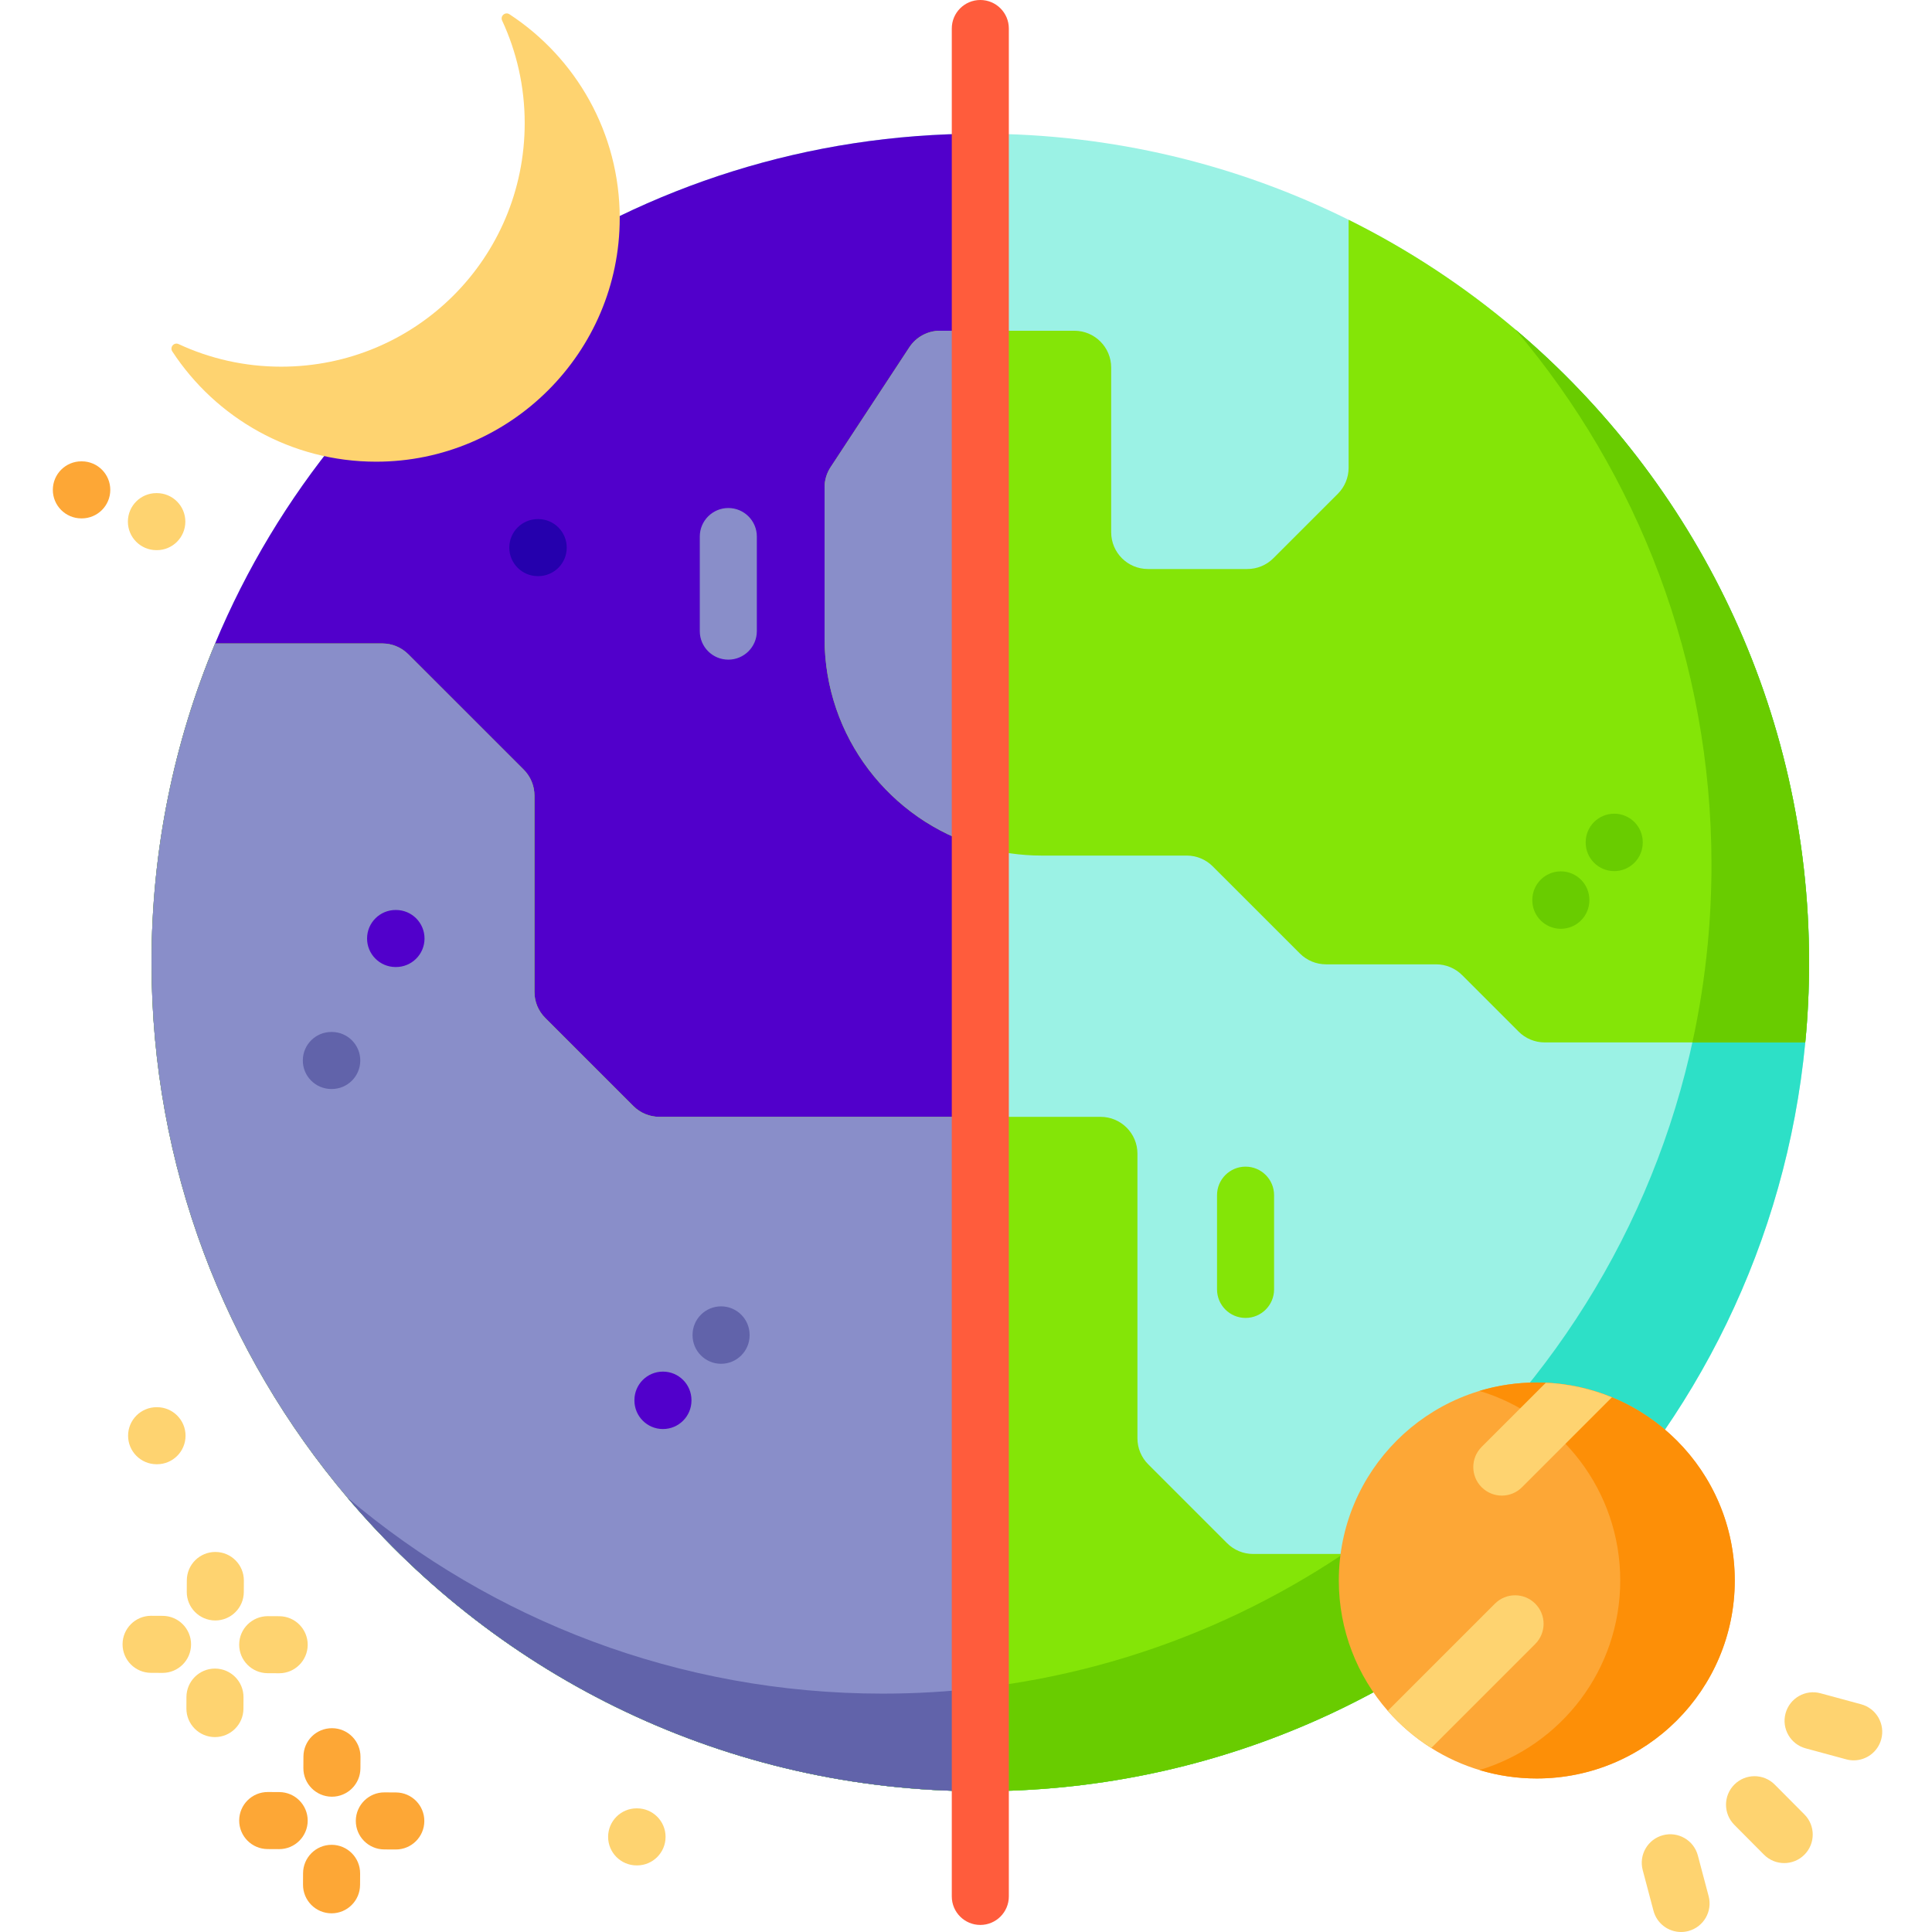 <svg height="512pt" viewBox="-14 0 512 512" width="512pt" xmlns="http://www.w3.org/2000/svg"><path d="m26.156 255.062c0 54.07 19.535 103.574 51.93 141.84.008.012.008.012.02.02 40.289 47.574 100.461 77.777 167.688 77.777 59.918 0 114.219-23.98 153.844-62.883 35.871-35.207 59.719-82.645 64.777-135.562.676-6.98 1.012-14.043 1.012-21.191 0-67.223-30.199-127.395-77.773-167.684-13.453-11.398-28.305-21.211-44.254-29.129-29.402-14.609-62.547-22.824-97.605-22.824-91.344 0-169.668 55.758-202.781 135.102-10.859 26.031-16.855 54.578-16.855 84.535zm0 0" fill="#9bf2e5"/><path d="m26.156 255.062c0 54.07 19.535 103.574 51.93 141.84.008.012.008.012.02.02 40.289 47.574 100.461 77.777 167.688 77.777v-439.27c-91.348 0-169.668 55.754-202.781 135.102-10.859 26.027-16.855 54.574-16.855 84.531zm0 0" fill="#5100cb"/><path d="m245.793 474.699c59.918 0 114.219-23.98 153.844-62.883 35.871-35.207 59.719-82.645 64.777-135.562.676-6.98 1.012-14.043 1.012-21.191 0-67.223-30.199-127.395-77.773-167.684h-.012c32.383 38.266 51.918 87.758 51.918 141.816 0 7.145-.336 14.207-1.012 21.188-5.062 52.918-28.906 100.355-64.781 135.566-39.625 38.887-93.926 62.879-153.844 62.879-54.066 0-103.551-19.531-141.816-51.906 40.289 47.574 100.461 77.777 167.688 77.777zm0 0" fill="#2de0c7"/><path d="m204.52 129.152v40.027c0 26.133 17.418 48.199 41.273 55.23 5.164 1.516 10.625 2.328 16.273 2.328h38.426c2.594 0 5.07 1.023 6.895 2.859l23.117 23.105c1.836 1.832 4.312 2.855 6.895 2.855h29.191c2.582 0 5.059 1.035 6.891 2.859l14.98 14.98c1.824 1.832 4.312 2.855 6.895 2.855h69.059c.676-6.98 1.012-14.043 1.012-21.188 0-67.238-30.203-127.41-77.777-167.688h-.008c-13.453-11.395-28.297-21.199-44.246-29.125v65.715c0 2.582-1.031 5.07-2.855 6.895l-17.09 17.078c-1.82 1.832-4.301 2.855-6.891 2.855h-26.336c-5.387 0-9.75-4.352-9.75-9.75v-43.633c0-5.398-4.375-9.762-9.762-9.762h-35.578c-3.289 0-6.355 1.652-8.16 4.406l-20.848 31.738c-1.055 1.594-1.605 3.461-1.605 5.355zm0 0" fill="#84e507"/><path d="m245.793 224.41v-136.758h-10.66c-3.289 0-6.355 1.656-8.156 4.406l-20.852 31.742c-1.055 1.59-1.602 3.457-1.602 5.352v40.027c-.004 26.133 17.414 48.199 41.27 55.23zm0 0" fill="#898ec9"/><path d="m438.547 250.383c-.844 8.781-2.195 17.414-4.051 25.871h29.918c.676-6.98 1.012-14.043 1.012-21.191 0-67.234-30.203-127.406-77.777-167.684h-.008c32.383 38.266 51.918 87.758 51.918 141.816 0 7.148-.34 14.211-1.012 21.188zm0 0" fill="#69cc00"/><path d="m26.156 255.062c0 54.082 19.543 103.594 51.949 141.859l.012.012c40.289 47.574 100.449 77.766 167.676 77.766 59.918 0 114.219-23.98 153.844-62.883h-81.551c-2.582 0-5.059-1.02-6.895-2.855l-20.902-20.902c-1.836-1.836-2.855-4.312-2.855-6.895v-75.438c0-5.375-4.375-9.75-9.762-9.75h-116.93c-2.582 0-5.059-1.023-6.895-2.859l-23.359-23.359c-1.836-1.832-2.855-4.312-2.855-6.902v-52.016c0-2.582-1.023-5.059-2.859-6.895l-30.559-30.547c-1.836-1.836-4.312-2.867-6.895-2.867h-44.309c-10.859 26.027-16.855 54.574-16.855 84.531zm0 0" fill="#84e507"/><path d="m341.973 411.816c-34.902 23.371-76.879 37.012-122.051 37.012-54.066 0-103.539-19.531-141.809-51.895 40.293 47.574 100.453 77.766 167.68 77.766 59.918 0 114.219-23.98 153.844-62.883zm0 0" fill="#69cc00"/><path d="m245.793 295.977v178.723c-67.227 0-127.387-30.191-167.676-77.766l-.012-.012c-32.406-38.266-51.949-87.777-51.949-141.859 0-29.957 5.996-58.504 16.855-84.531h44.309c2.582 0 5.059 1.031 6.895 2.867l30.559 30.547c1.832 1.836 2.855 4.312 2.855 6.895v52.016c0 2.59 1.023 5.07 2.859 6.902l23.359 23.359c1.832 1.836 4.312 2.859 6.895 2.859zm0 0" fill="#898ec9"/><path d="m245.793 447.312v27.387c-67.227 0-127.387-30.191-167.676-77.766 38.266 32.363 87.738 51.895 141.805 51.895 8.75 0 17.383-.516 25.871-1.516zm0 0" fill="#6163aa"/><path d="m316.086 349.266c-4.176 0-7.562-3.387-7.562-7.562v-24.973c0-4.172 3.387-7.559 7.562-7.559 4.172 0 7.559 3.387 7.559 7.559v24.973c-.004 4.176-3.387 7.562-7.559 7.562zm0 0" fill="#84e507"/><path d="m161.688 378.711c-4.176 0-7.559-3.387-7.559-7.562v-.098c0-4.176 3.383-7.562 7.559-7.562s7.559 3.387 7.559 7.562v.098c0 4.176-3.387 7.562-7.559 7.562zm0 0" fill="#5100cb"/><path d="m413.785 230.855c-4.176 0-7.559-3.387-7.559-7.559v-.102c0-4.176 3.383-7.559 7.559-7.559 4.176 0 7.559 3.383 7.559 7.559v.102c0 4.172-3.383 7.559-7.559 7.559zm0 0" fill="#69cc00"/><path d="m399.641 246.141c-4.176 0-7.562-3.383-7.562-7.559v-.102c0-4.176 3.387-7.559 7.562-7.559 4.172 0 7.559 3.383 7.559 7.559v.102c0 4.172-3.387 7.559-7.559 7.559zm0 0" fill="#69cc00"/><path d="m177.094 361.418c-4.172 0-7.559-3.383-7.559-7.559v-.102c0-4.172 3.383-7.559 7.559-7.559s7.559 3.387 7.559 7.559v.102c0 4.176-3.383 7.559-7.559 7.559zm0 0" fill="#6163aa"/><path d="m179.012 174.812c-4.176 0-7.562-3.383-7.562-7.559v-25.062c0-4.172 3.387-7.559 7.562-7.559 4.172 0 7.559 3.383 7.559 7.559v25.062c0 4.172-3.387 7.559-7.559 7.559zm0 0" fill="#898ec9"/><path d="m245.793 510.129c-4.176 0-7.559-3.387-7.559-7.559v-495.012c0-4.172 3.383-7.559 7.559-7.559 4.172 0 7.559 3.383 7.559 7.559v495.012c0 4.172-3.387 7.559-7.559 7.559zm0 0" fill="#ff5c3c"/><path d="m43.051 429.441c-.012 0-.023 0-.035 0-4.176-.02-7.543-3.422-7.523-7.598l.016-3.035c.02-4.164 3.398-7.523 7.559-7.523h.035c4.176.02 7.543 3.422 7.523 7.598l-.016 3.035c-.02 4.16-3.398 7.523-7.559 7.523zm0 0" fill="#fed370"/><path d="m42.957 460.348c-.012 0-.023 0-.039 0-4.172-.02-7.539-3.422-7.52-7.598l.012-3.035c.023-4.16 3.402-7.523 7.559-7.523h.039c4.176.023 7.543 3.422 7.523 7.598l-.016 3.035c-.023 4.164-3.402 7.523-7.559 7.523zm0 0" fill="#fed370"/><path d="m59.984 443.43c-.016 0-.027 0-.039 0l-3.035-.016c-4.176-.02-7.543-3.422-7.523-7.594.02-4.176 3.398-7.512 7.598-7.523l3.035.016c4.172.02 7.543 3.422 7.523 7.594-.023 4.164-3.402 7.523-7.559 7.523zm0 0" fill="#fed370"/><path d="m29.074 443.336c-.012 0-.023 0-.035 0l-3.035-.016c-4.176-.02-7.543-3.422-7.523-7.598.02-4.16 3.402-7.52 7.559-7.52h.035l3.039.016c4.172.02 7.539 3.418 7.52 7.594-.02 4.164-3.398 7.523-7.559 7.523zm0 0" fill="#fed370"/><path d="m73.961 476.145c-.016 0-.027 0-.039 0-4.176-.023-7.543-3.422-7.523-7.598l.016-3.035c.02-4.176 3.371-7.535 7.598-7.523 4.172.02 7.539 3.422 7.52 7.598l-.016 3.035c-.02 4.16-3.398 7.523-7.555 7.523zm0 0" fill="#fda736"/><path d="m73.863 507.051c-.012 0-.023 0-.039 0-4.172-.02-7.543-3.422-7.52-7.598l.012-3.035c.023-4.16 3.402-7.523 7.559-7.523h.039c4.176.02 7.543 3.422 7.523 7.598l-.016 3.035c-.02 4.164-3.402 7.523-7.559 7.523zm0 0" fill="#fda736"/><path d="m90.891 490.133c-.012 0-.027 0-.039 0l-3.035-.016c-4.176-.02-7.543-3.418-7.523-7.594.02-4.176 3.445-7.547 7.598-7.523l3.035.016c4.176.02 7.543 3.422 7.523 7.598-.02 4.16-3.402 7.52-7.559 7.52zm0 0" fill="#fda736"/><path d="m59.984 490.039c-.016 0-.027 0-.039 0l-3.035-.016c-4.176-.02-7.543-3.422-7.523-7.598.02-4.16 3.402-7.52 7.559-7.52h.039l3.035.016c4.172.02 7.543 3.418 7.523 7.594-.023 4.164-3.402 7.523-7.559 7.523zm0 0" fill="#fda736"/><path d="m27.613 388.039h-.109c-4.176 0-7.559-3.383-7.559-7.559s3.383-7.559 7.559-7.559h.109c4.172 0 7.559 3.383 7.559 7.559s-3.387 7.559-7.559 7.559zm0 0" fill="#fed370"/><path d="m154.824 494.352h-.109c-4.172 0-7.559-3.387-7.559-7.562 0-4.172 3.387-7.559 7.559-7.559h.109c4.176 0 7.559 3.387 7.559 7.559 0 4.176-3.383 7.562-7.559 7.562zm0 0" fill="#fed370"/><path d="m7.668 137.379c-.012 0-.023 0-.035 0h-.109c-4.172-.02-7.543-3.422-7.523-7.594.02-4.164 3.398-7.527 7.559-7.527h.035.105c4.176.02 7.543 3.418 7.527 7.594-.02 4.164-3.402 7.527-7.559 7.527zm0 0" fill="#fda736"/><path d="m27.559 145.797c-.012 0-.023 0-.035 0h-.109c-4.172-.02-7.543-3.418-7.523-7.594.02-4.164 3.398-7.523 7.559-7.523h.031.109c4.176.016 7.543 3.418 7.527 7.59-.02 4.164-3.402 7.527-7.559 7.527zm0 0" fill="#fed370"/><path d="m90.945 256.273c-.012 0-.023 0-.035 0h-.109c-4.172-.02-7.543-3.418-7.523-7.594.02-4.16 3.398-7.523 7.559-7.523h.031.109c4.176.02 7.543 3.418 7.527 7.594-.02 4.16-3.402 7.523-7.559 7.523zm0 0" fill="#5100cb"/><path d="m73.918 288.598c-.012 0-.023 0-.035 0h-.109c-4.172-.02-7.543-3.418-7.523-7.594.02-4.164 3.398-7.523 7.559-7.523h.031.109c4.176.016 7.543 3.418 7.527 7.59-.02 4.164-3.402 7.527-7.559 7.527zm0 0" fill="#6163aa"/><path d="m128.633 152.684c-.008 0-.023 0-.031 0l-.109-.004c-4.176-.02-7.543-3.418-7.527-7.59.02-4.164 3.398-7.527 7.559-7.527h.035.109c4.172.02 7.543 3.418 7.523 7.594-.016 4.164-3.398 7.527-7.559 7.527zm0 0" fill="#2500ad"/><path d="m445.734 418.844c0 28.977-23.492 52.469-52.469 52.469-10.289 0-19.883-2.965-27.977-8.074-4.305-2.719-8.184-6.047-11.52-9.855-8.074-9.234-12.969-21.316-12.969-34.539 0-28.977 23.48-52.465 52.465-52.465.805 0 1.602.02 2.398.059 6.18.273 12.074 1.621 17.516 3.859 19.098 7.844 32.555 26.629 32.555 48.547zm0 0" fill="#fda736"/><path d="m445.73 418.844c0 28.98-23.488 52.469-52.469 52.469-5.285 0-10.379-.777-15.184-2.23 21.586-6.504 37.301-26.531 37.301-50.238 0-23.703-15.715-43.734-37.301-50.238 4.805-1.453 9.898-2.23 15.184-2.23 28.98 0 52.469 23.492 52.469 52.469zm0 0" fill="#fd8f07"/><g fill="#fed370"><path d="m150.234 57.805c0 35.543-29.004 64.547-64.547 64.547-22.605 0-42.496-11.621-54.023-29.215-.738-1.129.449-2.516 1.672-1.949 8.258 3.84 17.461 5.984 27.172 5.984 35.746 0 64.543-28.801 64.543-64.547 0-9.711-2.145-18.914-5.98-27.172-.57-1.223.82-2.41 1.945-1.672 17.598 11.527 29.219 31.418 29.219 54.023zm0 0"/><path d="m458.836 493.738c-1.945 0-3.887-.746-5.363-2.23l-7.863-7.91c-2.941-2.961-2.93-7.746.031-10.688 2.961-2.945 7.746-2.93 10.688.031l7.867 7.91c2.941 2.957 2.93 7.746-.031 10.688-1.477 1.469-3.402 2.199-5.328 2.199zm0 0"/><path d="m477.258 466.512c-.656 0-1.32-.086-1.984-.266l-10.766-2.918c-4.027-1.094-6.41-5.246-5.316-9.273 1.094-4.031 5.246-6.41 9.273-5.32l10.766 2.918c4.027 1.094 6.41 5.246 5.316 9.273-.91 3.367-3.961 5.586-7.289 5.586zm0 0"/><path d="m431.492 512c-3.348 0-6.406-2.238-7.301-5.625l-2.855-10.785c-1.07-4.035 1.336-8.172 5.371-9.242 4.035-1.066 8.172 1.34 9.242 5.375l2.855 10.781c1.07 4.035-1.336 8.172-5.371 9.242-.648.172-1.301.254-1.941.254zm0 0"/><path d="m392.852 435.676-27.562 27.562c-4.305-2.719-8.184-6.047-11.52-9.855l28.402-28.398c2.953-2.953 7.727-2.953 10.68 0 2.953 2.953 2.953 7.738 0 10.691zm0 0"/><path d="m413.18 370.297-23.836 23.836c-1.469 1.473-3.406 2.219-5.34 2.219s-3.871-.746-5.352-2.219c-2.953-2.953-2.953-7.738 0-10.691l17.012-17.004c6.18.273 12.074 1.625 17.516 3.859zm0 0"/></g></svg>
